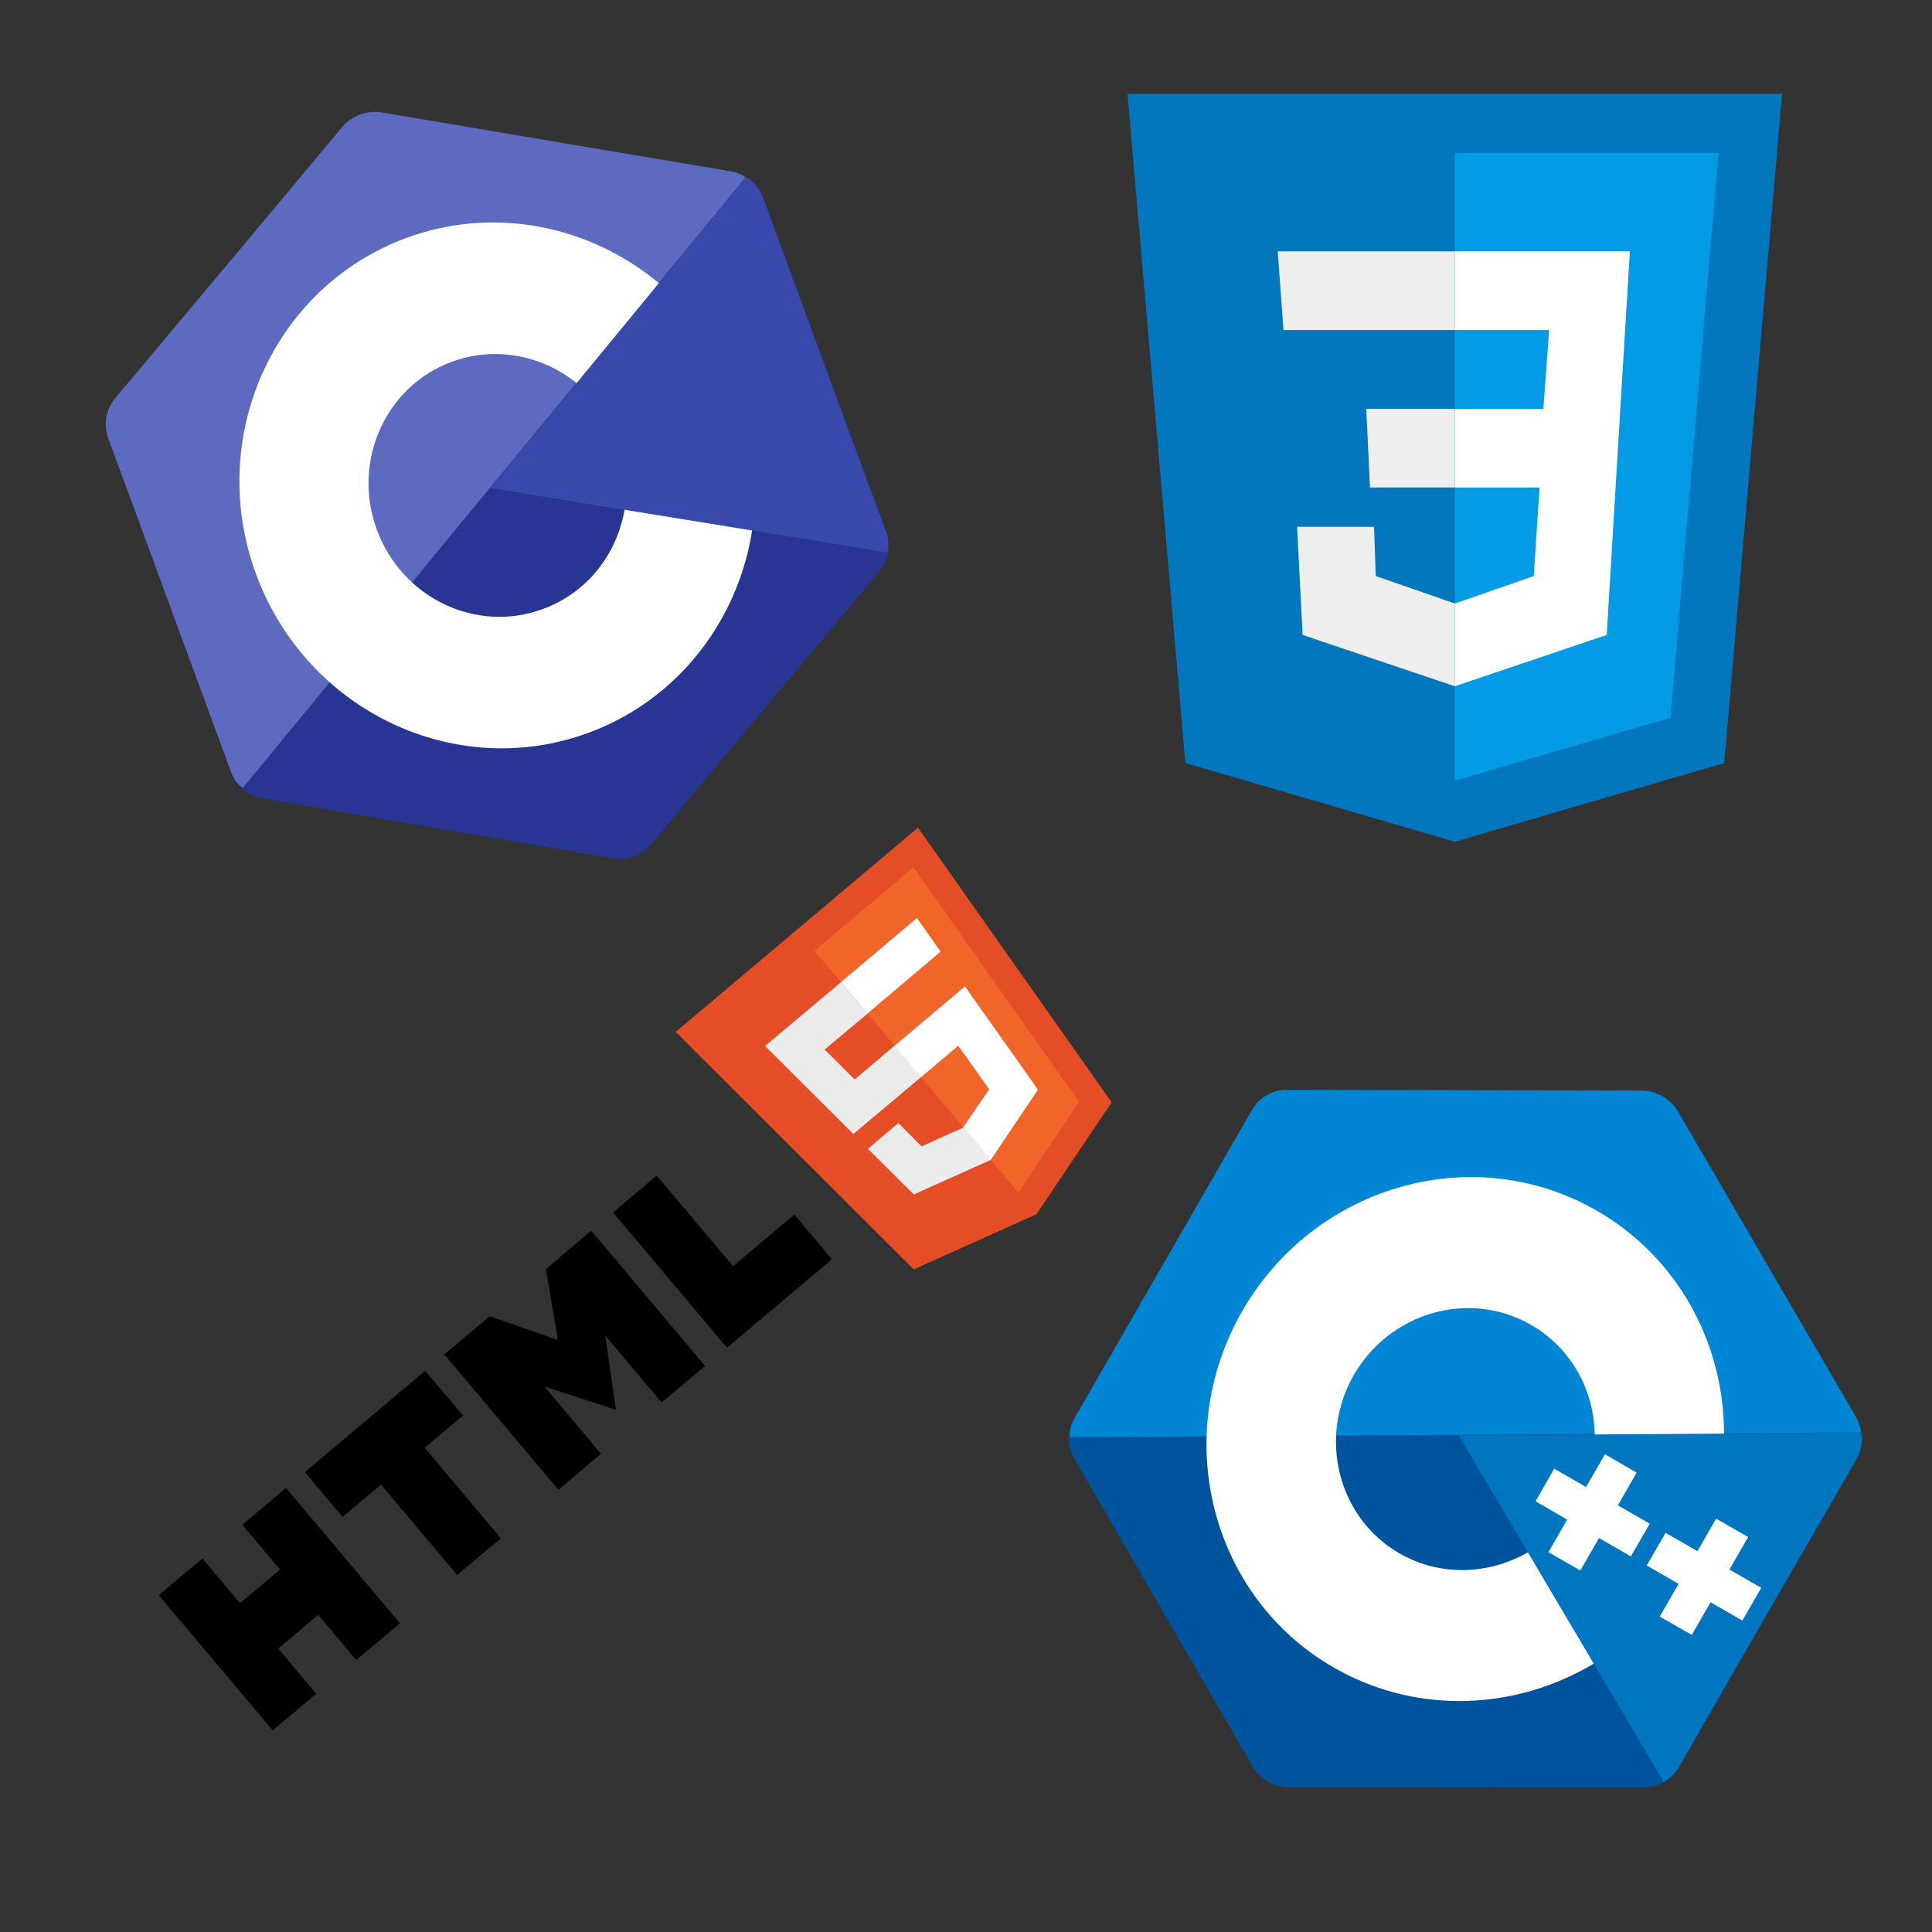 <svg xmlns="http://www.w3.org/2000/svg" xmlns:xlink="http://www.w3.org/1999/xlink" width="40" zoomAndPan="magnify" viewBox="0 0 30 30" height="40" preserveAspectRatio="xMidYMid meet" version="1.0"><rect x="0" y="0" width="30" height="30" fill="#333333" stroke="none"/><defs><clipPath id="c593d263ed"><path d="M 16 16 L 29 16 L 29 28 L 16 28 Z M 16 16 " clip-rule="nonzero"/></clipPath><clipPath id="d2facebc6d"><path d="M 21.117 14.281 L 30.551 19.723 L 24.387 30.41 L 14.957 24.973 Z M 21.117 14.281 " clip-rule="nonzero"/></clipPath><clipPath id="0b0824fcb8"><path d="M 21.117 14.281 L 30.551 19.723 L 24.387 30.41 L 14.957 24.973 Z M 21.117 14.281 " clip-rule="nonzero"/></clipPath><clipPath id="8370ee611e"><path d="M 21.117 14.281 L 30.551 19.723 L 24.387 30.41 L 14.957 24.973 Z M 21.117 14.281 " clip-rule="nonzero"/></clipPath><clipPath id="25084e9701"><path d="M 16 16 L 29 16 L 29 23 L 16 23 Z M 16 16 " clip-rule="nonzero"/></clipPath><clipPath id="8f7365e3f0"><path d="M 21.117 14.281 L 30.551 19.723 L 24.387 30.41 L 14.957 24.973 Z M 21.117 14.281 " clip-rule="nonzero"/></clipPath><clipPath id="5d1f72bffa"><path d="M 21.117 14.281 L 30.551 19.723 L 24.387 30.41 L 14.957 24.973 Z M 21.117 14.281 " clip-rule="nonzero"/></clipPath><clipPath id="625858f033"><path d="M 21.117 14.281 L 30.551 19.723 L 24.387 30.41 L 14.957 24.973 Z M 21.117 14.281 " clip-rule="nonzero"/></clipPath><clipPath id="35cf06c371"><path d="M 18 18 L 27 18 L 27 27 L 18 27 Z M 18 18 " clip-rule="nonzero"/></clipPath><clipPath id="4e8bc9cd45"><path d="M 21.117 14.281 L 30.551 19.723 L 24.387 30.41 L 14.957 24.973 Z M 21.117 14.281 " clip-rule="nonzero"/></clipPath><clipPath id="ea0d6da20f"><path d="M 21.117 14.281 L 30.551 19.723 L 24.387 30.41 L 14.957 24.973 Z M 21.117 14.281 " clip-rule="nonzero"/></clipPath><clipPath id="ae5737b416"><path d="M 21.117 14.281 L 30.551 19.723 L 24.387 30.41 L 14.957 24.973 Z M 21.117 14.281 " clip-rule="nonzero"/></clipPath><clipPath id="9bd68dc42f"><path d="M 22 22 L 29 22 L 29 28 L 22 28 Z M 22 22 " clip-rule="nonzero"/></clipPath><clipPath id="d92a7c0287"><path d="M 21.117 14.281 L 30.551 19.723 L 24.387 30.41 L 14.957 24.973 Z M 21.117 14.281 " clip-rule="nonzero"/></clipPath><clipPath id="db54dba4cc"><path d="M 21.117 14.281 L 30.551 19.723 L 24.387 30.41 L 14.957 24.973 Z M 21.117 14.281 " clip-rule="nonzero"/></clipPath><clipPath id="47a9022cc4"><path d="M 21.117 14.281 L 30.551 19.723 L 24.387 30.41 L 14.957 24.973 Z M 21.117 14.281 " clip-rule="nonzero"/></clipPath><clipPath id="2419016e03"><path d="M 24 22 L 28 22 L 28 26 L 24 26 Z M 24 22 " clip-rule="nonzero"/></clipPath><clipPath id="b660dfa045"><path d="M 21.117 14.281 L 30.551 19.723 L 24.387 30.41 L 14.957 24.973 Z M 21.117 14.281 " clip-rule="nonzero"/></clipPath><clipPath id="30949e5771"><path d="M 21.117 14.281 L 30.551 19.723 L 24.387 30.41 L 14.957 24.973 Z M 21.117 14.281 " clip-rule="nonzero"/></clipPath><clipPath id="07b3846ff3"><path d="M 21.117 14.281 L 30.551 19.723 L 24.387 30.41 L 14.957 24.973 Z M 21.117 14.281 " clip-rule="nonzero"/></clipPath><clipPath id="4b41041aff"><path d="M 23 22 L 28 22 L 28 26 L 23 26 Z M 23 22 " clip-rule="nonzero"/></clipPath><clipPath id="c5790b78f4"><path d="M 21.117 14.281 L 30.551 19.723 L 24.387 30.41 L 14.957 24.973 Z M 21.117 14.281 " clip-rule="nonzero"/></clipPath><clipPath id="cccdaffc01"><path d="M 21.117 14.281 L 30.551 19.723 L 24.387 30.41 L 14.957 24.973 Z M 21.117 14.281 " clip-rule="nonzero"/></clipPath><clipPath id="60fa8fae4d"><path d="M 21.117 14.281 L 30.551 19.723 L 24.387 30.41 L 14.957 24.973 Z M 21.117 14.281 " clip-rule="nonzero"/></clipPath><clipPath id="d128f01895"><path d="M 1 1 L 14 1 L 14 14 L 1 14 Z M 1 1 " clip-rule="nonzero"/></clipPath><clipPath id="7ff3c8e9b3"><path d="M 0.484 3.629 L 10.703 -0.133 L 14.961 11.449 L 4.746 15.207 Z M 0.484 3.629 " clip-rule="nonzero"/></clipPath><clipPath id="a7f39fb1a5"><path d="M 0.484 3.629 L 10.703 -0.133 L 14.961 11.449 L 4.746 15.207 Z M 0.484 3.629 " clip-rule="nonzero"/></clipPath><clipPath id="f50ec7bab9"><path d="M 0.484 3.629 L 10.703 -0.133 L 14.961 11.449 L 4.746 15.207 Z M 0.484 3.629 " clip-rule="nonzero"/></clipPath><clipPath id="b6a517427c"><path d="M 1 1 L 12 1 L 12 13 L 1 13 Z M 1 1 " clip-rule="nonzero"/></clipPath><clipPath id="84776b72d6"><path d="M 0.484 3.629 L 10.703 -0.133 L 14.961 11.449 L 4.746 15.207 Z M 0.484 3.629 " clip-rule="nonzero"/></clipPath><clipPath id="0937cbbb44"><path d="M 0.484 3.629 L 10.703 -0.133 L 14.961 11.449 L 4.746 15.207 Z M 0.484 3.629 " clip-rule="nonzero"/></clipPath><clipPath id="1ead1fc934"><path d="M 0.484 3.629 L 10.703 -0.133 L 14.961 11.449 L 4.746 15.207 Z M 0.484 3.629 " clip-rule="nonzero"/></clipPath><clipPath id="b777aacf14"><path d="M 3 3 L 12 3 L 12 12 L 3 12 Z M 3 3 " clip-rule="nonzero"/></clipPath><clipPath id="d744f5eb07"><path d="M 0.484 3.629 L 10.703 -0.133 L 14.961 11.449 L 4.746 15.207 Z M 0.484 3.629 " clip-rule="nonzero"/></clipPath><clipPath id="37a626acb8"><path d="M 0.484 3.629 L 10.703 -0.133 L 14.961 11.449 L 4.746 15.207 Z M 0.484 3.629 " clip-rule="nonzero"/></clipPath><clipPath id="89e3679184"><path d="M 0.484 3.629 L 10.703 -0.133 L 14.961 11.449 L 4.746 15.207 Z M 0.484 3.629 " clip-rule="nonzero"/></clipPath><clipPath id="e9c526af97"><path d="M 7 2 L 14 2 L 14 9 L 7 9 Z M 7 2 " clip-rule="nonzero"/></clipPath><clipPath id="3cccbef297"><path d="M 0.484 3.629 L 10.703 -0.133 L 14.961 11.449 L 4.746 15.207 Z M 0.484 3.629 " clip-rule="nonzero"/></clipPath><clipPath id="76e9f503f9"><path d="M 0.484 3.629 L 10.703 -0.133 L 14.961 11.449 L 4.746 15.207 Z M 0.484 3.629 " clip-rule="nonzero"/></clipPath><clipPath id="8bbc92b963"><path d="M 0.484 3.629 L 10.703 -0.133 L 14.961 11.449 L 4.746 15.207 Z M 0.484 3.629 " clip-rule="nonzero"/></clipPath><clipPath id="87cb41dcd8"><path d="M 2 18 L 13 18 L 13 27 L 2 27 Z M 2 18 " clip-rule="nonzero"/></clipPath><clipPath id="fb1129894c"><path d="M 1.484 23.605 L 14.25 12.848 L 17.992 17.289 L 5.227 28.047 Z M 1.484 23.605 " clip-rule="nonzero"/></clipPath><clipPath id="6792c991bc"><path d="M 1.484 23.605 L 14.25 12.848 L 17.992 17.289 L 5.227 28.047 Z M 1.484 23.605 " clip-rule="nonzero"/></clipPath><clipPath id="604a472a15"><path d="M 1.484 23.605 L 14.25 12.848 L 17.992 17.289 L 5.227 28.047 Z M 1.484 23.605 " clip-rule="nonzero"/></clipPath><clipPath id="efc74cc6c0"><path d="M 10 12 L 18 12 L 18 20 L 10 20 Z M 10 12 " clip-rule="nonzero"/></clipPath><clipPath id="7633f0aa27"><path d="M 1.484 23.605 L 14.25 12.848 L 17.992 17.289 L 5.227 28.047 Z M 1.484 23.605 " clip-rule="nonzero"/></clipPath><clipPath id="361566194e"><path d="M 1.484 23.605 L 14.25 12.848 L 17.992 17.289 L 5.227 28.047 Z M 1.484 23.605 " clip-rule="nonzero"/></clipPath><clipPath id="af2ddf62f7"><path d="M 1.484 23.605 L 14.25 12.848 L 17.992 17.289 L 5.227 28.047 Z M 1.484 23.605 " clip-rule="nonzero"/></clipPath><clipPath id="3d7f54834b"><path d="M 12 13 L 17 13 L 17 19 L 12 19 Z M 12 13 " clip-rule="nonzero"/></clipPath><clipPath id="95c54e3c89"><path d="M 1.484 23.605 L 14.25 12.848 L 17.992 17.289 L 5.227 28.047 Z M 1.484 23.605 " clip-rule="nonzero"/></clipPath><clipPath id="0996c1586c"><path d="M 1.484 23.605 L 14.25 12.848 L 17.992 17.289 L 5.227 28.047 Z M 1.484 23.605 " clip-rule="nonzero"/></clipPath><clipPath id="3e6a83a7df"><path d="M 1.484 23.605 L 14.25 12.848 L 17.992 17.289 L 5.227 28.047 Z M 1.484 23.605 " clip-rule="nonzero"/></clipPath><clipPath id="aaa3b67f1c"><path d="M 11 15 L 16 15 L 16 19 L 11 19 Z M 11 15 " clip-rule="nonzero"/></clipPath><clipPath id="38bb2a4d83"><path d="M 1.484 23.605 L 14.25 12.848 L 17.992 17.289 L 5.227 28.047 Z M 1.484 23.605 " clip-rule="nonzero"/></clipPath><clipPath id="f7dece1b74"><path d="M 1.484 23.605 L 14.25 12.848 L 17.992 17.289 L 5.227 28.047 Z M 1.484 23.605 " clip-rule="nonzero"/></clipPath><clipPath id="11be58f2d2"><path d="M 1.484 23.605 L 14.25 12.848 L 17.992 17.289 L 5.227 28.047 Z M 1.484 23.605 " clip-rule="nonzero"/></clipPath><clipPath id="65ba17f4c6"><path d="M 13 14 L 17 14 L 17 19 L 13 19 Z M 13 14 " clip-rule="nonzero"/></clipPath><clipPath id="b2de4835a0"><path d="M 1.484 23.605 L 14.25 12.848 L 17.992 17.289 L 5.227 28.047 Z M 1.484 23.605 " clip-rule="nonzero"/></clipPath><clipPath id="d8a32d7b9c"><path d="M 1.484 23.605 L 14.25 12.848 L 17.992 17.289 L 5.227 28.047 Z M 1.484 23.605 " clip-rule="nonzero"/></clipPath><clipPath id="93d47b8ed5"><path d="M 1.484 23.605 L 14.25 12.848 L 17.992 17.289 L 5.227 28.047 Z M 1.484 23.605 " clip-rule="nonzero"/></clipPath><clipPath id="7d0a87657f"><path d="M 17.508 1.457 L 27.672 1.457 L 27.672 13.07 L 17.508 13.07 Z M 17.508 1.457 " clip-rule="nonzero"/></clipPath></defs><g clip-path="url(#c593d263ed)"><g clip-path="url(#d2facebc6d)"><g clip-path="url(#0b0824fcb8)"><g clip-path="url(#8370ee611e)"><path fill="#00549d" d="M 25.508 16.941 C 25.73 16.941 25.938 17.062 26.051 17.254 C 26.602 18.211 28.27 21.086 28.824 22.039 C 28.938 22.23 28.938 22.469 28.824 22.664 C 28.273 23.617 26.621 26.488 26.07 27.441 C 25.957 27.637 25.754 27.754 25.527 27.754 C 24.426 27.754 21.102 27.75 20 27.75 C 19.773 27.75 19.57 27.629 19.457 27.438 C 18.902 26.48 17.238 23.609 16.684 22.652 C 16.57 22.461 16.57 22.223 16.68 22.027 C 17.23 21.074 18.887 18.203 19.438 17.25 C 19.547 17.059 19.754 16.938 19.977 16.938 C 21.082 16.938 24.402 16.941 25.508 16.941 Z M 25.508 16.941 " fill-opacity="1" fill-rule="evenodd"/></g></g></g></g><g clip-path="url(#25084e9701)"><g clip-path="url(#8f7365e3f0)"><g clip-path="url(#5d1f72bffa)"><g clip-path="url(#625858f033)"><path fill="#0086d4" d="M 16.613 22.316 C 16.602 22.191 16.641 22.098 16.707 21.984 C 17.254 21.035 18.898 18.18 19.445 17.23 C 19.559 17.039 19.762 16.922 19.984 16.922 C 21.086 16.926 24.395 16.93 25.492 16.934 C 25.715 16.934 25.941 17.066 26.055 17.258 C 26.605 18.207 28.266 21.051 28.82 22.004 C 28.863 22.078 28.887 22.156 28.898 22.242 Z M 16.613 22.316 " fill-opacity="1" fill-rule="evenodd"/></g></g></g></g><g clip-path="url(#35cf06c371)"><g clip-path="url(#4e8bc9cd45)"><g clip-path="url(#ea0d6da20f)"><g clip-path="url(#ae5737b416)"><path fill="#ffffff" d="M 24.797 18.801 C 26.707 19.902 27.34 22.383 26.211 24.34 C 25.082 26.297 22.617 26.992 20.707 25.891 C 18.801 24.793 18.164 22.309 19.293 20.352 C 20.422 18.395 22.891 17.699 24.797 18.801 Z M 23.777 20.574 C 24.73 21.125 25.047 22.363 24.484 23.344 C 23.918 24.32 22.684 24.668 21.73 24.121 C 20.777 23.57 20.461 22.328 21.023 21.348 C 21.59 20.371 22.82 20.023 23.777 20.574 Z M 23.777 20.574 " fill-opacity="1" fill-rule="evenodd"/></g></g></g></g><g clip-path="url(#9bd68dc42f)"><g clip-path="url(#d92a7c0287)"><g clip-path="url(#db54dba4cc)"><g clip-path="url(#47a9022cc4)"><path fill="#0075c0" d="M 28.898 22.246 C 28.953 22.441 28.844 22.625 28.762 22.77 C 28.207 23.73 26.621 26.461 26.078 27.426 C 26.02 27.527 25.93 27.613 25.832 27.668 L 22.652 22.289 Z M 28.898 22.246 " fill-opacity="1" fill-rule="evenodd"/></g></g></g></g><g clip-path="url(#2419016e03)"><g clip-path="url(#b660dfa045)"><g clip-path="url(#30949e5771)"><g clip-path="url(#07b3846ff3)"><path fill="#ffffff" d="M 24.922 22.582 L 25.414 22.867 L 24.539 24.387 L 24.043 24.102 Z M 26.648 23.582 L 27.145 23.867 L 26.27 25.387 L 25.773 25.102 Z M 26.648 23.582 " fill-opacity="1" fill-rule="evenodd"/></g></g></g></g><g clip-path="url(#4b41041aff)"><g clip-path="url(#c5790b78f4)"><g clip-path="url(#cccdaffc01)"><g clip-path="url(#60fa8fae4d)"><path fill="#ffffff" d="M 24.133 22.805 L 25.617 23.66 L 25.324 24.168 L 23.844 23.312 Z M 25.863 23.801 L 27.348 24.656 L 27.055 25.164 L 25.57 24.309 Z M 25.863 23.801 " fill-opacity="1" fill-rule="evenodd"/></g></g></g></g><g clip-path="url(#d128f01895)"><g clip-path="url(#7ff3c8e9b3)"><g clip-path="url(#a7f39fb1a5)"><g clip-path="url(#f50ec7bab9)"><path fill="#283593" d="M 5.34 1.961 C 5.48 1.789 5.707 1.707 5.926 1.746 C 7.012 1.934 10.289 2.492 11.375 2.68 C 11.598 2.719 11.777 2.871 11.855 3.078 C 12.234 4.113 13.379 7.223 13.762 8.254 C 13.836 8.465 13.797 8.699 13.652 8.871 C 12.945 9.719 10.816 12.266 10.109 13.113 C 9.965 13.285 9.742 13.367 9.52 13.328 C 8.434 13.145 5.16 12.582 4.07 12.395 C 3.852 12.359 3.668 12.207 3.59 11.996 C 3.211 10.965 2.066 7.852 1.688 6.82 C 1.609 6.609 1.652 6.375 1.793 6.207 C 2.5 5.359 4.633 2.809 5.34 1.961 Z M 5.34 1.961 " fill-opacity="1" fill-rule="evenodd"/></g></g></g></g><g clip-path="url(#b6a517427c)"><g clip-path="url(#84776b72d6)"><g clip-path="url(#0937cbbb44)"><g clip-path="url(#1ead1fc934)"><path fill="#5c6bc0" d="M 3.77 12.234 C 3.664 12.16 3.621 12.074 3.574 11.949 C 3.195 10.922 2.059 7.828 1.68 6.801 C 1.602 6.594 1.645 6.359 1.785 6.188 C 2.492 5.348 4.617 2.809 5.32 1.965 C 5.465 1.797 5.711 1.707 5.93 1.746 C 7.016 1.93 10.262 2.477 11.344 2.66 C 11.434 2.676 11.508 2.703 11.578 2.754 Z M 3.77 12.234 " fill-opacity="1" fill-rule="evenodd"/></g></g></g></g><g clip-path="url(#b777aacf14)"><g clip-path="url(#d744f5eb07)"><g clip-path="url(#37a626acb8)"><g clip-path="url(#89e3679184)"><path fill="#ffffff" d="M 6.309 3.695 C 8.379 2.934 10.691 4.039 11.469 6.16 C 12.25 8.281 11.203 10.617 9.137 11.379 C 7.07 12.141 4.758 11.035 3.977 8.918 C 3.195 6.797 4.242 4.457 6.309 3.695 Z M 7.016 5.617 C 8.051 5.238 9.207 5.789 9.598 6.848 C 9.988 7.91 9.465 9.078 8.43 9.457 C 7.395 9.84 6.242 9.285 5.852 8.227 C 5.461 7.168 5.984 5.996 7.016 5.617 Z M 7.016 5.617 " fill-opacity="1" fill-rule="evenodd"/></g></g></g></g><g clip-path="url(#e9c526af97)"><g clip-path="url(#3cccbef297)"><g clip-path="url(#76e9f503f9)"><g clip-path="url(#8bbc92b963)"><path fill="#3949ab" d="M 11.582 2.754 C 11.766 2.836 11.84 3.039 11.895 3.195 C 12.277 4.238 13.359 7.203 13.754 8.238 C 13.797 8.348 13.801 8.473 13.781 8.578 L 7.613 7.578 Z M 11.582 2.754 " fill-opacity="1" fill-rule="evenodd"/></g></g></g></g><g clip-path="url(#87cb41dcd8)"><g clip-path="url(#fb1129894c)"><g clip-path="url(#6792c991bc)"><g clip-path="url(#604a472a15)"><path fill="#000000" d="M 2.465 24.77 L 3.145 24.199 L 3.727 24.895 L 4.348 24.371 L 3.762 23.676 L 4.441 23.105 L 6.211 25.207 L 5.531 25.777 L 4.941 25.074 L 4.32 25.598 L 4.91 26.301 L 4.234 26.871 Z M 5.918 23.051 L 5.32 23.555 L 4.734 22.859 L 6.602 21.285 L 7.191 21.98 L 6.594 22.48 L 7.777 23.887 L 7.098 24.457 L 5.918 23.055 Z M 6.898 21.031 L 7.605 20.438 L 8.664 20.809 L 8.477 19.707 L 9.18 19.109 L 10.949 21.211 L 10.273 21.777 L 9.398 20.738 L 9.562 21.879 L 9.551 21.887 L 8.457 21.531 L 9.332 22.574 L 8.672 23.133 Z M 9.52 18.828 L 10.195 18.254 L 11.383 19.66 L 12.336 18.859 L 12.918 19.555 L 11.289 20.926 Z M 9.52 18.828 " fill-opacity="1" fill-rule="nonzero"/></g></g></g></g><g clip-path="url(#efc74cc6c0)"><g clip-path="url(#7633f0aa27)"><g clip-path="url(#361566194e)"><g clip-path="url(#af2ddf62f7)"><path fill="#e44d26" d="M 10.492 16.023 L 14.254 12.852 L 17.262 17.117 L 16.094 18.855 L 14.188 19.711 Z M 10.492 16.023 " fill-opacity="1" fill-rule="nonzero"/></g></g></g></g><g clip-path="url(#3d7f54834b)"><g clip-path="url(#95c54e3c89)"><g clip-path="url(#0996c1586c)"><g clip-path="url(#3e6a83a7df)"><path fill="#f16529" d="M 16.754 17.109 L 14.184 13.469 L 12.648 14.762 L 15.812 18.516 Z M 16.754 17.109 " fill-opacity="1" fill-rule="nonzero"/></g></g></g></g><g clip-path="url(#aaa3b67f1c)"><g clip-path="url(#38bb2a4d83)"><g clip-path="url(#f7dece1b74)"><g clip-path="url(#11be58f2d2)"><path fill="#ebebeb" d="M 13.27 16.762 L 12.805 16.297 L 13.473 15.738 L 13.059 15.25 L 11.879 16.242 L 13.25 17.609 L 14.305 16.723 L 13.891 16.234 Z M 13.477 17.84 L 14.188 18.547 L 15.383 18.012 L 15.387 18.012 L 14.957 17.504 L 14.957 17.508 L 14.309 17.801 L 13.949 17.438 L 13.695 17.652 Z M 13.477 17.84 " fill-opacity="1" fill-rule="nonzero"/></g></g></g></g><g clip-path="url(#65ba17f4c6)"><g clip-path="url(#b2de4835a0)"><g clip-path="url(#d8a32d7b9c)"><g clip-path="url(#93d47b8ed5)"><path fill="#ffffff" d="M 15.082 15.457 L 14.984 15.316 L 13.891 16.238 L 14.301 16.727 L 14.879 16.238 L 15.359 16.914 L 14.957 17.504 L 15.383 18.012 L 16.117 16.922 L 16.055 16.832 Z M 13.469 15.738 L 14.605 14.777 L 14.238 14.254 L 13.059 15.25 L 13.469 15.734 Z M 13.469 15.738 " fill-opacity="1" fill-rule="nonzero"/></g></g></g></g><g clip-path="url(#7d0a87657f)"><path fill="#0277bd" d="M 27.672 1.457 L 17.508 1.457 L 18.406 11.848 L 22.59 13.07 L 26.773 11.848 Z M 27.672 1.457 " fill-opacity="1" fill-rule="nonzero"/></g><path fill="#039be5" d="M 22.59 2.375 L 22.59 12.121 L 25.938 11.145 L 26.684 2.375 Z M 22.59 2.375 " fill-opacity="1" fill-rule="nonzero"/><path fill="#ffffff" d="M 25.309 3.902 L 22.59 3.902 L 22.59 5.125 L 24.055 5.125 L 23.965 6.348 L 22.59 6.348 L 22.59 7.57 L 23.906 7.57 L 23.816 8.945 L 22.59 9.371 L 22.59 10.656 L 24.949 9.859 L 25.16 6.348 Z M 25.309 3.902 " fill-opacity="1" fill-rule="nonzero"/><path fill="#eeeeee" d="M 22.59 3.902 L 22.59 5.125 L 19.93 5.125 L 19.84 3.902 Z M 21.215 6.348 L 21.273 7.57 L 22.59 7.57 L 22.59 6.348 Z M 21.336 8.18 L 20.141 8.18 L 20.227 9.859 L 22.59 10.656 L 22.59 9.371 L 21.363 8.945 Z M 21.336 8.18 " fill-opacity="1" fill-rule="nonzero"/></svg>